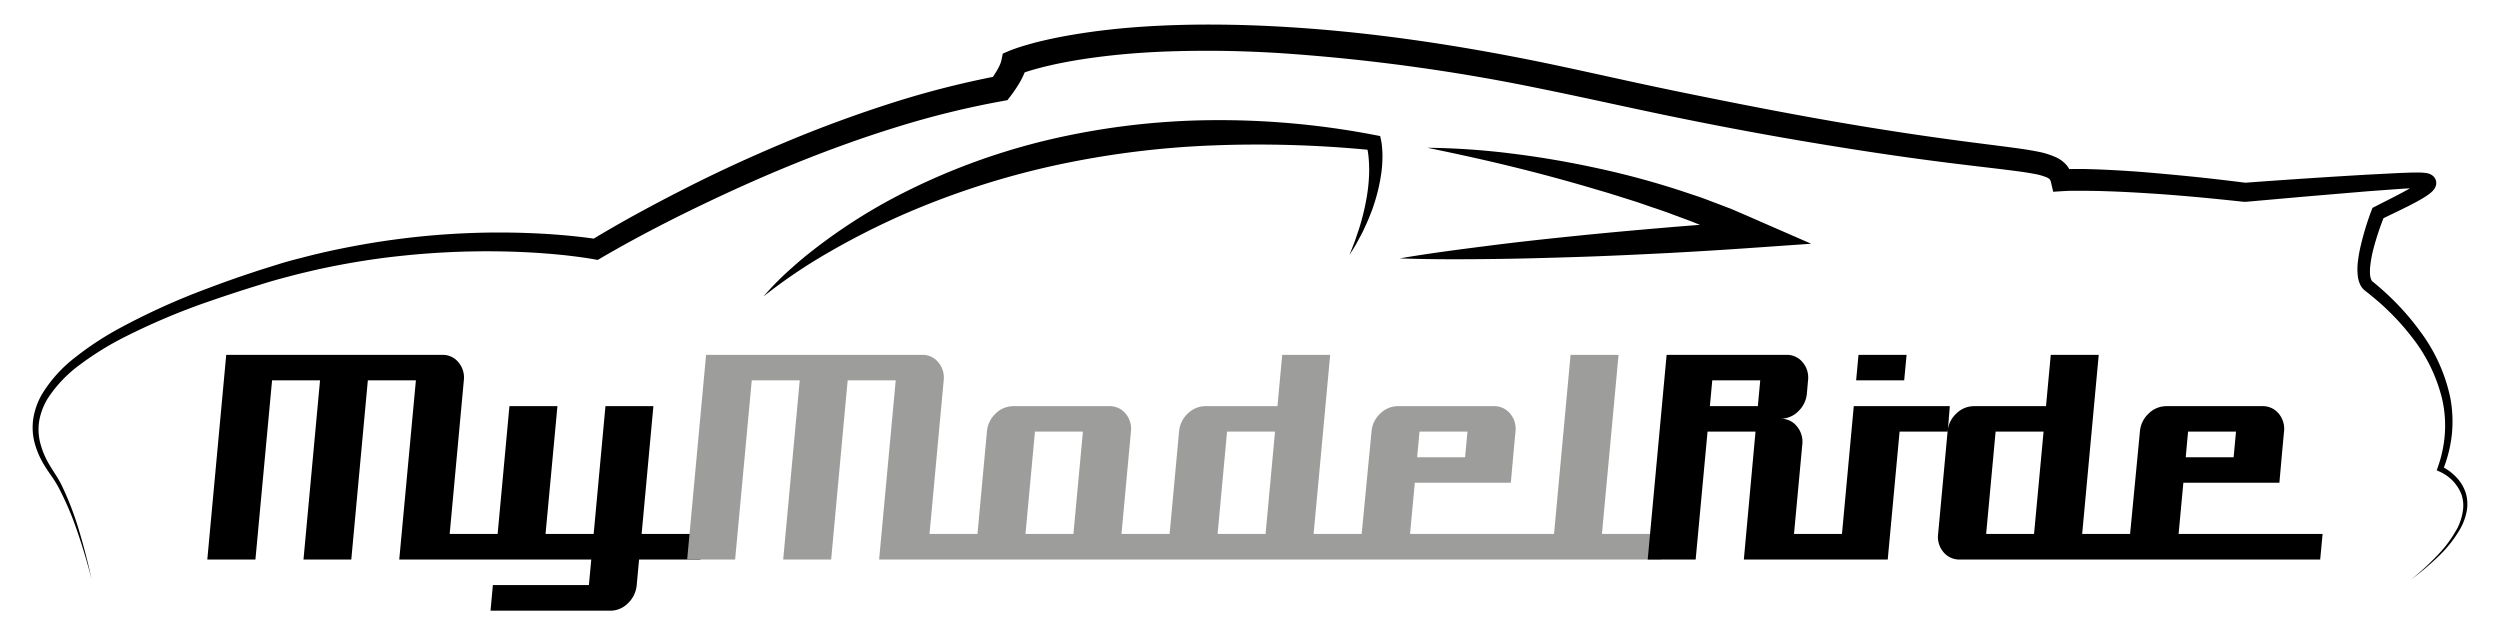 <svg xmlns="http://www.w3.org/2000/svg" width="792.79" height="201.42" viewBox="0 0 792.79 201.42"><path d="M203.47,169.31l3.73-40.51H192l-3.74,40.51H173l3.77-40.51H161.55l-3.74,40.51H142.6l4.49-48.71a7.47,7.47,0,0,0-1.7-5.7,6.4,6.4,0,0,0-5.15-2.37H71.74l-6,64.91H81l5.28-56.84h15.21l-5.25,56.84H111.4l5.25-56.84h15.24l-5.28,56.84H187.5l-.75,8.09H156.3l-.75,8.13h38a7.81,7.81,0,0,0,5.59-2.37,9,9,0,0,0,2.77-5.76l.75-8.09h19.46l.76-8.13Z"/><path d="M508,169.31l5.27-56.78H498.05l-5.24,56.78H447.15l1.51-16.22h30.45l.72-8.08q.36-4,.76-8.14a7.52,7.52,0,0,0-1.71-5.73,6.46,6.46,0,0,0-5.15-2.34H443.32a8,8,0,0,0-5.62,2.34,8.69,8.69,0,0,0-2.77,5.73l-3.12,32.44H416.57l5.25-56.78H406.61L405.1,128.8H382.29a8,8,0,0,0-5.62,2.34,8.73,8.73,0,0,0-2.77,5.73l-3,32.44H355.64l3-32.44a7.48,7.48,0,0,0-1.71-5.73,6.45,6.45,0,0,0-5.14-2.34H321.36a8,8,0,0,0-5.62,2.34,8.73,8.73,0,0,0-2.77,5.73l-3,32.44h-15.2l4.49-48.71a7.47,7.47,0,0,0-1.7-5.7,6.41,6.41,0,0,0-5.15-2.37h-68.5l-6,64.91h15.21l5.28-56.84h15.21l-5.25,56.84h15.21l5.24-56.84h15.24l-5.27,56.84h248l.72-8.13Zm-57.85-32.44h15.21l-.76,8.14h-15.2ZM340.4,169.31H325.2l3-32.44h15.21Zm60.93,0H386.12l3-32.44h15.21Z" fill="#9d9d9c"/><path d="M618.31,128.8H587.86l-3.74,40.51H568.91l2.63-28.39a7.57,7.57,0,0,0-1.73-5.74,6.4,6.4,0,0,0-5.13-2.4,7.85,7.85,0,0,0,5.58-2.35A8.84,8.84,0,0,0,573,124.7l.36-4.1a7.47,7.47,0,0,0-1.7-5.7,6.4,6.4,0,0,0-5.15-2.37h-38l-6,64.91h15.21l3.77-40.57h15.21L553,177.44h45.63l3.76-40.57h15.28Zm-60.87,0H542.23l.76-8.2H558.2Z"/><polygon points="604.61 112.53 589.36 112.53 588.61 120.6 603.85 120.6 604.61 112.53"/><path d="M690.87,169.31l1.51-16.22h30.45l.72-8.08q.36-4,.75-8.14a7.48,7.48,0,0,0-1.7-5.73,6.47,6.47,0,0,0-5.15-2.34H687a8,8,0,0,0-5.63,2.34,8.73,8.73,0,0,0-2.77,5.73l-3.11,32.44H660.29l5.25-56.78H650.33l-1.51,16.27H626a8,8,0,0,0-5.62,2.34,8.73,8.73,0,0,0-2.77,5.73l-3,32.44a7.42,7.42,0,0,0,1.68,5.76,6.49,6.49,0,0,0,5.16,2.37H735.77l.76-8.13Zm3-32.44h15.2l-.75,8.14H693.13Zm-48.84,32.44H629.84l3-32.44h15.21Z"/><path d="M29.05,183.76q-1.9-7.56-4.43-14.92a96,96,0,0,0-6.05-14.26,36,36,0,0,0-2-3.26c-.73-1.06-1.5-2.14-2.19-3.26a27.29,27.29,0,0,1-3.31-7.28,19.23,19.23,0,0,1-.5-8.1A22.44,22.44,0,0,1,13.32,125,43.1,43.1,0,0,1,24,113.21a97,97,0,0,1,13.18-8.72,217.26,217.26,0,0,1,28.58-13q7.32-2.79,14.76-5.23c2.47-.84,5-1.59,7.49-2.38s5-1.47,7.58-2.11c5.07-1.35,10.19-2.49,15.35-3.48s10.33-1.84,15.54-2.5a249.91,249.91,0,0,1,31.42-2.06c5.26,0,10.51.15,15.77.48,2.63.17,5.25.38,7.88.65s5.22.57,8,1l-2.26.41c10-6.08,20.24-11.57,30.63-16.84s21-10.11,31.73-14.58q8.06-3.37,16.27-6.39t16.56-5.7a292.16,292.16,0,0,1,34-8.69L314,25.6c.36-.48.81-1.12,1.18-1.69s.76-1.18,1.09-1.76a15.83,15.83,0,0,0,.85-1.7,6.67,6.67,0,0,0,.43-1.27L318,17l2-.86c.61-.25,1-.39,1.48-.57l1.35-.47c.9-.29,1.79-.57,2.68-.82,1.77-.53,3.54-1,5.32-1.4,3.55-.85,7.11-1.51,10.67-2.09,7.13-1.15,14.28-1.91,21.43-2.37s14.3-.65,21.44-.63,14.27.24,21.38.64C434.19,10,462.36,14.28,490.15,20c13.93,2.91,27.6,6.08,41.41,8.91S559.15,34.49,573,37s27.72,4.77,41.65,6.71c7,1,13.93,1.85,21,2.76,3.52.47,7,.9,10.71,1.64A25.09,25.09,0,0,1,652.24,50a9.53,9.53,0,0,1,3.27,2.58,9.12,9.12,0,0,1,1.72,3.86l-3.65-2.76c1.4-.07,2.58-.07,3.85-.08l3.71,0c2.47.06,4.93.14,7.38.27,4.9.23,9.78.57,14.65,1s9.73.89,14.58,1.4,9.69,1.1,14.53,1.7h-.61q19.38-1.44,38.77-2.57l9.73-.5c1.62-.08,3.26-.13,4.9-.18.85,0,1.65,0,2.55,0a13.94,13.94,0,0,1,1.49.12A6.7,6.7,0,0,1,770,55a4.43,4.43,0,0,1,1.35.64,3.07,3.07,0,0,1,.93,1.11,2.94,2.94,0,0,1,.27,1.68,3.58,3.58,0,0,1-.73,1.68,7.41,7.41,0,0,1-1.29,1.26,23.65,23.65,0,0,1-2.27,1.52c-1.48.88-2.94,1.65-4.41,2.4-2.93,1.48-5.86,2.86-8.76,4.26l1.07-1.15a89.6,89.6,0,0,0-3.5,10.49,39.18,39.18,0,0,0-1,5.3,15.6,15.6,0,0,0-.1,2.53,5.49,5.49,0,0,0,.41,2,1.49,1.49,0,0,0,.35.5l1.11.92c.74.62,1.47,1.25,2.19,1.9q2.18,1.93,4.2,4a78.67,78.67,0,0,1,7.52,8.87A53.41,53.41,0,0,1,777,126a40.51,40.51,0,0,1,.53,11.68A42,42,0,0,1,774.7,149l-.48-1.13a16.43,16.43,0,0,1,4.75,3.51,12.84,12.84,0,0,1,3,5.08,12.22,12.22,0,0,1,.22,5.85,18.7,18.7,0,0,1-2,5.38,39.12,39.12,0,0,1-7,8.83,85.87,85.87,0,0,1-8.58,7.25,87,87,0,0,0,8.24-7.57,38.89,38.89,0,0,0,6.54-8.94A17.74,17.74,0,0,0,781,162.1a11,11,0,0,0-.4-5.23,13.16,13.16,0,0,0-7.12-7.38l-.76-.35.28-.78a40,40,0,0,0,2.3-10.84,38.14,38.14,0,0,0-.86-11,51.29,51.29,0,0,0-9.68-19.73,76.75,76.75,0,0,0-7.43-8.29q-2-1.94-4.14-3.73-1.07-.9-2.16-1.77l-1.1-.87a5.37,5.37,0,0,1-1.4-1.72,9.23,9.23,0,0,1-.89-3.48,19.55,19.55,0,0,1,0-3.16,43.36,43.36,0,0,1,1-5.91,87.38,87.38,0,0,1,3.42-11.18l.28-.75.78-.4c2.9-1.49,5.79-2.92,8.6-4.42,1.4-.75,2.78-1.52,4.07-2.33a19.08,19.08,0,0,0,1.73-1.21,3.18,3.18,0,0,0,.45-.43s-.11,0-.22.6a2,2,0,0,0,.19,1.09,1.87,1.87,0,0,0,.53.66,1.27,1.27,0,0,0,.25.15l-.28,0c-.25,0-.58,0-.92-.05l-2.3.07c-1.59.09-3.19.17-4.79.29l-9.65.71-19.31,1.63L712.17,64l-.28,0-.32,0q-7.22-.78-14.44-1.46c-4.82-.43-9.63-.84-14.45-1.15s-9.63-.59-14.43-.74c-2.41-.09-4.8-.13-7.19-.15l-3.57,0c-1.16,0-2.42.06-3.44.12l-2.95.19-.7-3a2.22,2.22,0,0,0-.4-.93,2.49,2.49,0,0,0-.89-.6,19.13,19.13,0,0,0-4.2-1.18c-3.24-.61-6.75-1-10.22-1.45-7-.83-14-1.64-21.05-2.56-14-1.82-28.06-4-42-6.36s-27.87-5-41.73-7.85-27.7-6-41.41-8.77A608.8,608.8,0,0,0,405.25,16.8c-7-.41-14-.67-20.94-.69s-13.94.11-20.87.54-13.84,1.14-20.66,2.21c-3.4.55-6.78,1.17-10.1,1.95-1.66.39-3.31.8-4.92,1.27-.81.23-1.6.48-2.39.73l-1.14.4c-.36.12-.79.29-1,.37l2.39-3.06a13.09,13.09,0,0,1-1,3.18,22.08,22.08,0,0,1-1.27,2.48c-.45.78-.91,1.51-1.4,2.22s-.95,1.38-1.54,2.15l-.93,1.21-1.53.28a281.57,281.57,0,0,0-33.18,8.13q-8.19,2.52-16.27,5.42t-16.06,6.13c-10.63,4.29-21.09,9-31.43,14S200.44,76.07,190.62,81.8l-1.08.63-1.18-.21c-2.37-.43-5-.78-7.48-1.08s-5.08-.54-7.63-.74c-5.1-.4-10.23-.62-15.36-.69a257.1,257.1,0,0,0-30.76,1.44q-7.66.8-15.26,2.12c-5.07.87-10.11,1.89-15.1,3.11-2.51.57-5,1.26-7.47,1.91s-4.94,1.4-7.41,2.18q-7.41,2.28-14.73,4.81a213.07,213.07,0,0,0-28.44,12,95.39,95.39,0,0,0-13,8.09,41.43,41.43,0,0,0-10.46,10.8A20.51,20.51,0,0,0,12.52,133a17.21,17.21,0,0,0,.21,7.35,25.66,25.66,0,0,0,2.89,6.95c.64,1.11,1.34,2.17,2.05,3.28A36.62,36.62,0,0,1,19.61,154a97.27,97.27,0,0,1,5.57,14.62Q27.43,176.13,29.05,183.76Z"/><path d="M242.12,94a91.13,91.13,0,0,1,9.14-9.19c3.21-2.91,6.63-5.58,10.11-8.17a175.68,175.68,0,0,1,22.06-13.91,208.42,208.42,0,0,1,48.89-18.35,234.41,234.41,0,0,1,51.86-6.27A260.32,260.32,0,0,1,436,42.82l1.67.32.31,1.42A14.08,14.08,0,0,1,438.2,46c.06.44.08.85.12,1.28.05.83.09,1.66.08,2.48a41.2,41.2,0,0,1-.33,4.87A57.13,57.13,0,0,1,436,63.92l-.74,2.26c-.27.74-.57,1.47-.86,2.2-.54,1.48-1.24,2.89-1.88,4.32s-1.44,2.77-2.16,4.15-1.6,2.68-2.41,4l1.68-4.33c.49-1.47,1-2.92,1.47-4.38a73.38,73.38,0,0,0,2.18-8.89,54.2,54.2,0,0,0,.91-8.94c0-1.48-.05-3-.19-4.4-.06-.73-.17-1.44-.28-2.14-.07-.34-.12-.7-.2-1s-.17-.7-.23-.87l2,1.74a370.18,370.18,0,0,0-50.89-1.52,287.91,287.91,0,0,0-50.2,6.4,259.13,259.13,0,0,0-48.12,15.66,244.25,244.25,0,0,0-22.71,11.51A169.69,169.69,0,0,0,242.12,94Z"/><path d="M452.63,46.86a232.23,232.23,0,0,1,27.11,1.88c9,1.11,18,2.68,26.86,4.61A266.89,266.89,0,0,1,533,60.48l6.5,2.18c2.15.78,4.28,1.62,6.42,2.42l3.21,1.23,3.16,1.36,6.31,2.75,15.76,6.87L557.07,78.5q-14.12,1-28.24,1.75c-9.42.47-18.85.93-28.28,1.23s-18.87.57-28.32.67-18.9.12-28.37-.21c9.34-1.61,18.71-2.8,28.08-4s18.76-2.21,28.15-3.17,18.79-1.8,28.19-2.6,18.8-1.47,28.22-2.09L555,78.11l-6.06-2.69-3-1.34-3.08-1.25-6.17-2.49L530.39,68c-2.08-.81-4.19-1.5-6.3-2.21s-4.2-1.49-6.33-2.15l-6.38-2c-2.12-.68-4.28-1.27-6.41-1.92q-12.87-3.8-26-7C470.29,50.59,461.49,48.68,452.63,46.86Z"/></svg>